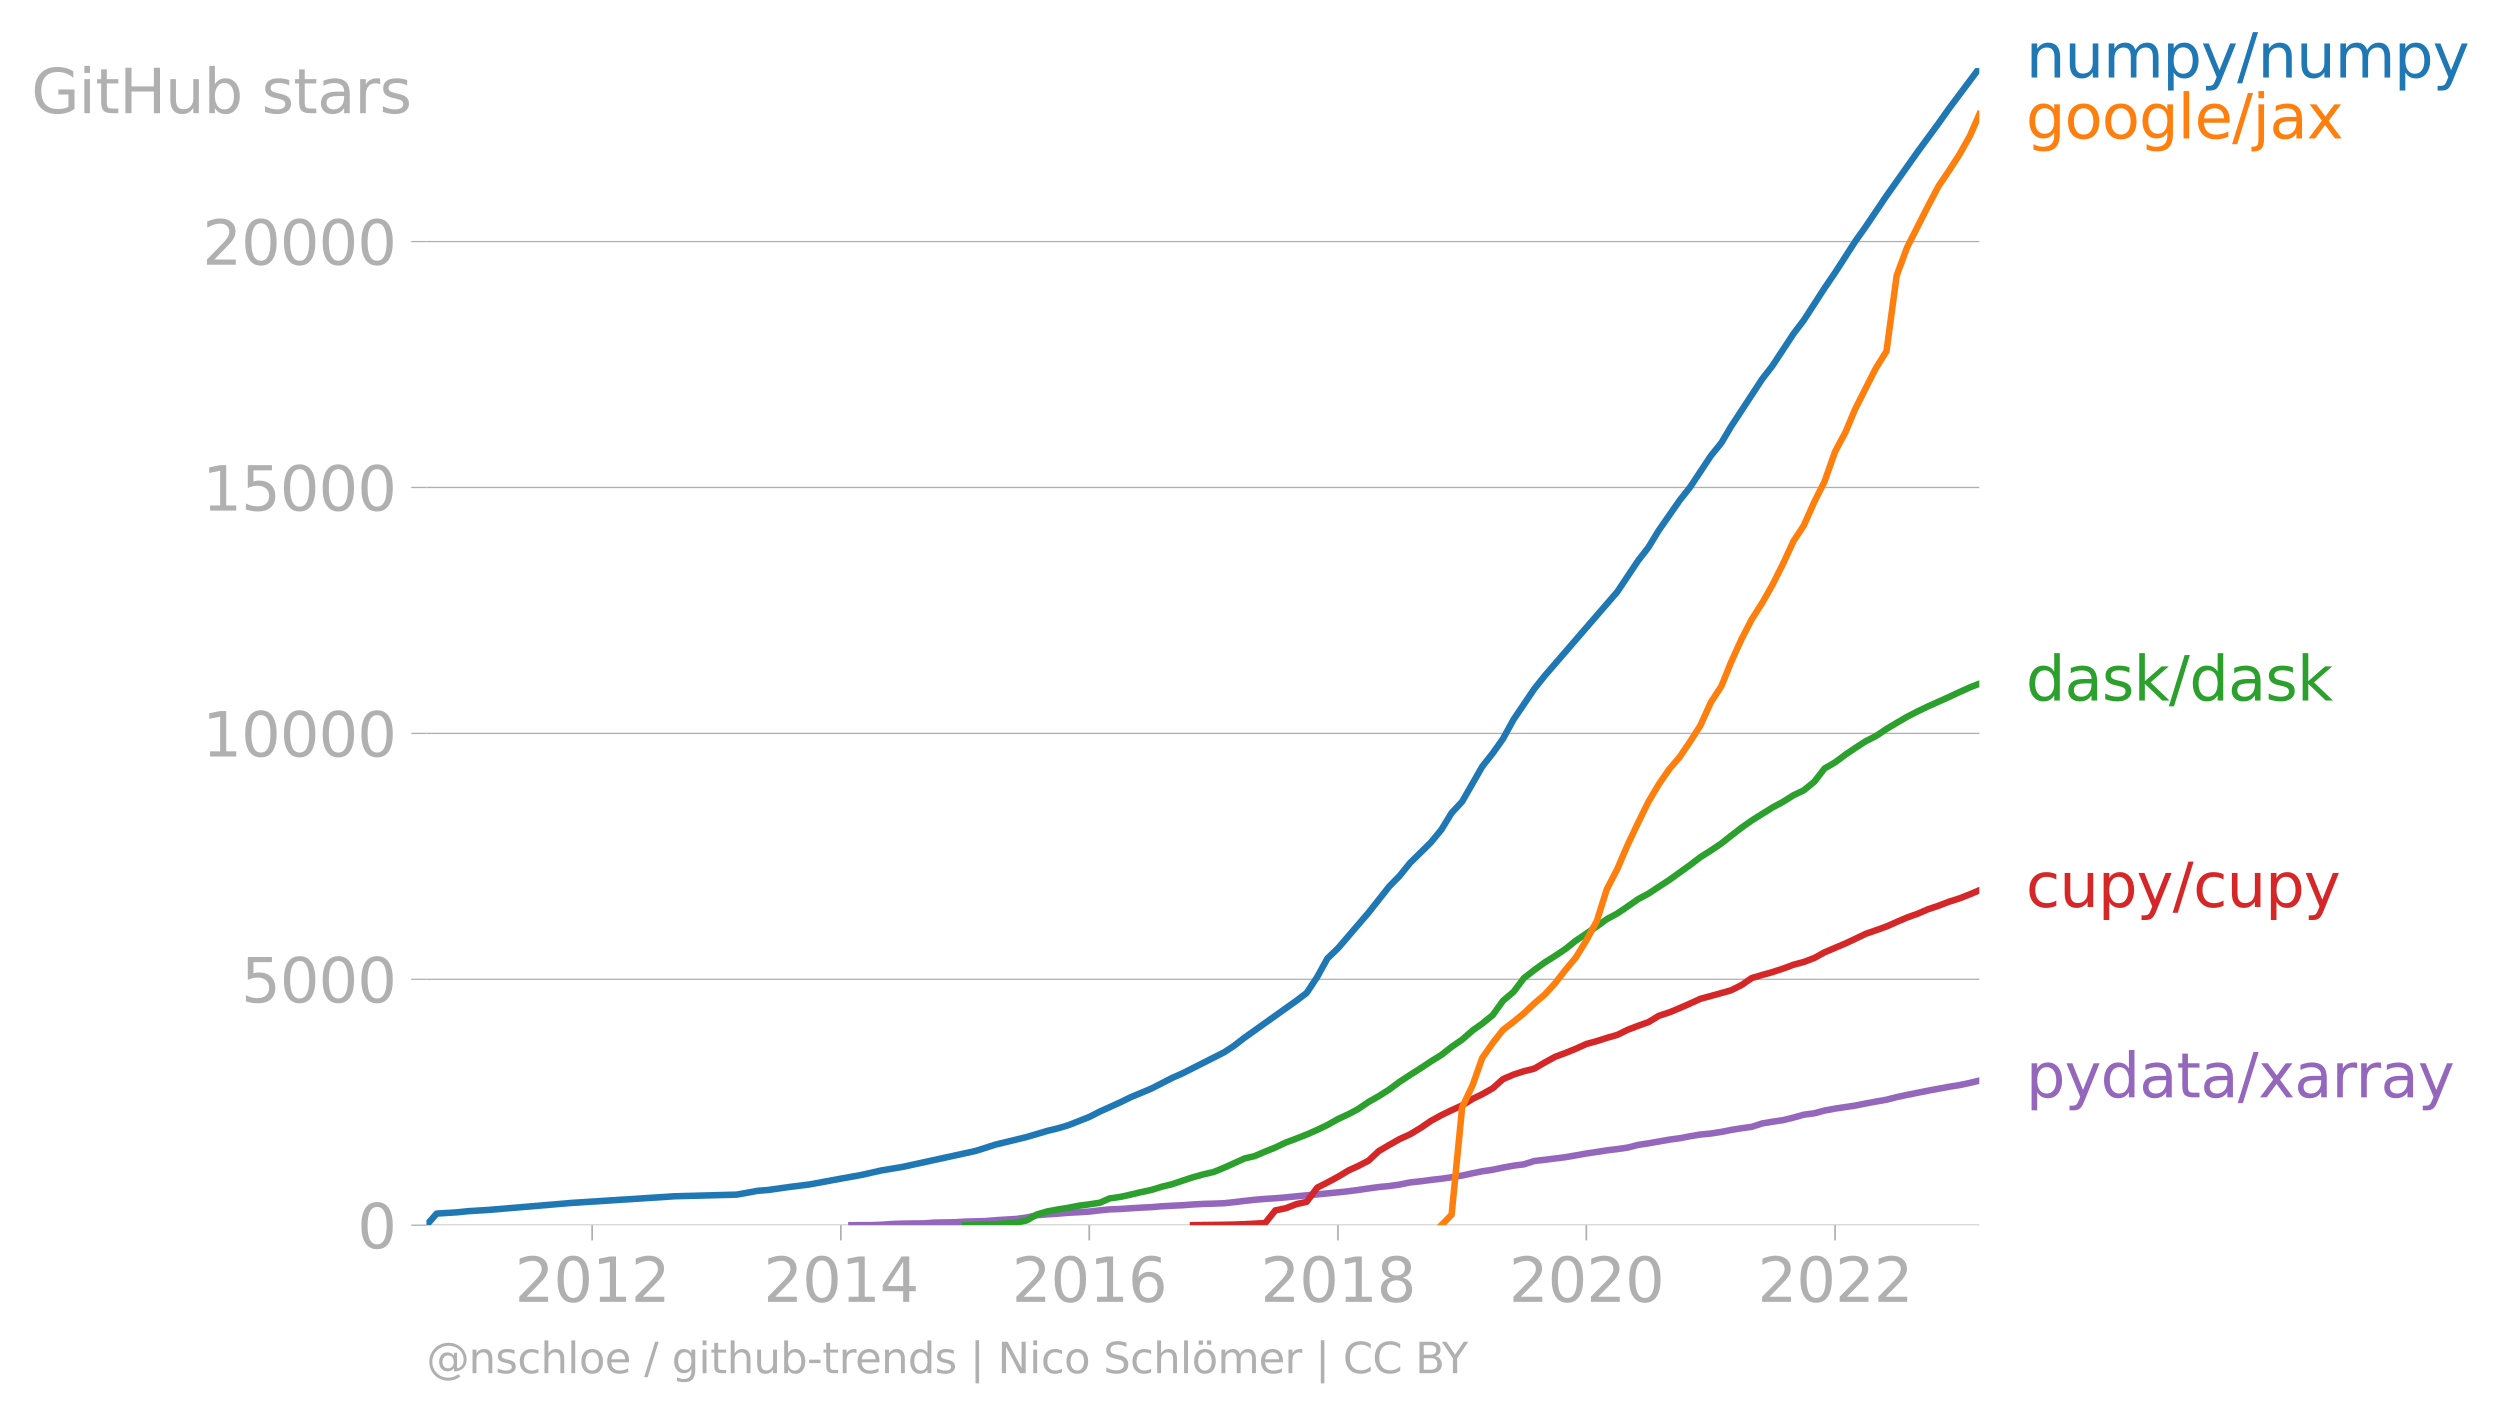 <svg xmlns="http://www.w3.org/2000/svg" xmlns:xlink="http://www.w3.org/1999/xlink" width="766.58" height="433.723" viewBox="0 0 574.935 325.292"><defs><style>*{stroke-linejoin:round;stroke-linecap:butt}</style></defs><g id="figure_1"><path id="patch_1" d="M0 325.292h574.935V0H0v325.292z" style="fill:none"/><g id="axes_1"><path id="patch_2" d="M98.073 281.765h357.12V15.653H98.073v266.112z" style="fill:none"/><g id="matplotlib.axis_1"><g id="xtick_1"><g id="line2d_1"><defs><path id="m145798fb50" d="M0 0v3.5" style="stroke:#b0b0b0;stroke-width:.4"/></defs><use xlink:href="#m145798fb50" x="136.179" y="281.765" style="fill:#b0b0b0;stroke:#b0b0b0;stroke-width:.4"/></g><g id="text_1" style="fill:#b0b0b0" transform="matrix(.14 0 0 -.14 118.364 299.403)"><defs><path id="DejaVuSans-32" d="M1228 531h2203V0H469v531q359 372 979 998 621 627 780 809 303 340 423 576 121 236 121 464 0 372-261 606-261 235-680 235-297 0-627-103-329-103-704-313v638q381 153 712 231 332 78 607 78 725 0 1156-363 431-362 431-968 0-288-108-546-107-257-392-607-78-91-497-524-418-433-1181-1211z" transform="scale(.016)"/><path id="DejaVuSans-30" d="M2034 4250q-487 0-733-480-245-479-245-1442 0-959 245-1439 246-480 733-480 491 0 736 480 246 480 246 1439 0 963-246 1442-245 480-736 480zm0 500q785 0 1199-621 414-620 414-1801 0-1178-414-1799Q2819-91 2034-91q-784 0-1198 620-414 621-414 1799 0 1181 414 1801 414 621 1198 621z" transform="scale(.016)"/><path id="DejaVuSans-31" d="M794 531h1031v3560L703 3866v575l1116 225h631V531h1031V0H794v531z" transform="scale(.016)"/></defs><use xlink:href="#DejaVuSans-32"/><use xlink:href="#DejaVuSans-30" x="63.623"/><use xlink:href="#DejaVuSans-31" x="127.246"/><use xlink:href="#DejaVuSans-32" x="190.869"/></g></g><g id="xtick_2"><use xlink:href="#m145798fb50" id="line2d_2" x="193.378" y="281.765" style="fill:#b0b0b0;stroke:#b0b0b0;stroke-width:.4"/><g id="text_2" style="fill:#b0b0b0" transform="matrix(.14 0 0 -.14 175.563 299.403)"><defs><path id="DejaVuSans-34" d="M2419 4116 825 1625h1594v2491zm-166 550h794V1625h666v-525h-666V0h-628v1100H313v609l1940 2957z" transform="scale(.016)"/></defs><use xlink:href="#DejaVuSans-32"/><use xlink:href="#DejaVuSans-30" x="63.623"/><use xlink:href="#DejaVuSans-31" x="127.246"/><use xlink:href="#DejaVuSans-34" x="190.869"/></g></g><g id="xtick_3"><use xlink:href="#m145798fb50" id="line2d_3" x="250.499" y="281.765" style="fill:#b0b0b0;stroke:#b0b0b0;stroke-width:.4"/><g id="text_3" style="fill:#b0b0b0" transform="matrix(.14 0 0 -.14 232.684 299.403)"><defs><path id="DejaVuSans-36" d="M2113 2584q-425 0-674-291-248-290-248-796 0-503 248-796 249-292 674-292t673 292q248 293 248 796 0 506-248 796-248 291-673 291zm1253 1979v-575q-238 112-480 171-242 60-480 60-625 0-955-422-329-422-376-1275 184 272 462 417 279 145 613 145 703 0 1111-427 408-426 408-1160 0-719-425-1154Q2819-91 2113-91q-810 0-1238 620-428 621-428 1799 0 1106 525 1764t1409 658q238 0 480-47t505-140z" transform="scale(.016)"/></defs><use xlink:href="#DejaVuSans-32"/><use xlink:href="#DejaVuSans-30" x="63.623"/><use xlink:href="#DejaVuSans-31" x="127.246"/><use xlink:href="#DejaVuSans-36" x="190.869"/></g></g><g id="xtick_4"><use xlink:href="#m145798fb50" id="line2d_4" x="307.697" y="281.765" style="fill:#b0b0b0;stroke:#b0b0b0;stroke-width:.4"/><g id="text_4" style="fill:#b0b0b0" transform="matrix(.14 0 0 -.14 289.882 299.403)"><defs><path id="DejaVuSans-38" d="M2034 2216q-450 0-708-241-257-241-257-662 0-422 257-663 258-241 708-241t709 242q260 243 260 662 0 421-258 662-257 241-711 241zm-631 268q-406 100-633 378-226 279-226 679 0 559 398 884 399 325 1092 325 697 0 1094-325t397-884q0-400-227-679-226-278-629-378 456-106 710-416 255-309 255-755 0-679-414-1042Q2806-91 2034-91q-771 0-1186 362-414 363-414 1042 0 446 256 755 257 310 713 416zm-231 997q0-362 226-565 227-203 636-203 407 0 636 203 230 203 230 565 0 363-230 566-229 203-636 203-409 0-636-203-226-203-226-566z" transform="scale(.016)"/></defs><use xlink:href="#DejaVuSans-32"/><use xlink:href="#DejaVuSans-30" x="63.623"/><use xlink:href="#DejaVuSans-31" x="127.246"/><use xlink:href="#DejaVuSans-38" x="190.869"/></g></g><g id="xtick_5"><use xlink:href="#m145798fb50" id="line2d_5" x="364.818" y="281.765" style="fill:#b0b0b0;stroke:#b0b0b0;stroke-width:.4"/><g id="text_5" style="fill:#b0b0b0" transform="matrix(.14 0 0 -.14 347.003 299.403)"><use xlink:href="#DejaVuSans-32"/><use xlink:href="#DejaVuSans-30" x="63.623"/><use xlink:href="#DejaVuSans-32" x="127.246"/><use xlink:href="#DejaVuSans-30" x="190.869"/></g></g><g id="xtick_6"><use xlink:href="#m145798fb50" id="line2d_6" x="422.016" y="281.765" style="fill:#b0b0b0;stroke:#b0b0b0;stroke-width:.4"/><g id="text_6" style="fill:#b0b0b0" transform="matrix(.14 0 0 -.14 404.201 299.403)"><use xlink:href="#DejaVuSans-32"/><use xlink:href="#DejaVuSans-30" x="63.623"/><use xlink:href="#DejaVuSans-32" x="127.246"/><use xlink:href="#DejaVuSans-32" x="190.869"/></g></g></g><g id="matplotlib.axis_2"><g id="ytick_1"><path id="line2d_7" d="M98.073 281.765h357.12" clip-path="url(#pa06796dcee)" style="fill:none;stroke:#b0b0b0;stroke-width:.3;stroke-linecap:square"/><g id="line2d_8"><defs><path id="md10e09a0e8" d="M0 0h-3.5" style="stroke:#b0b0b0;stroke-width:.3"/></defs><use xlink:href="#md10e09a0e8" x="98.073" y="281.765" style="fill:#b0b0b0;stroke:#b0b0b0;stroke-width:.3"/></g><use xlink:href="#DejaVuSans-30" id="text_7" style="fill:#b0b0b0" transform="matrix(.14 0 0 -.14 82.166 287.084)"/></g><g id="ytick_2"><path id="line2d_9" d="M98.073 225.213h357.12" clip-path="url(#pa06796dcee)" style="fill:none;stroke:#b0b0b0;stroke-width:.3;stroke-linecap:square"/><use xlink:href="#md10e09a0e8" id="line2d_10" x="98.073" y="225.213" style="fill:#b0b0b0;stroke:#b0b0b0;stroke-width:.3"/><g id="text_8" style="fill:#b0b0b0" transform="matrix(.14 0 0 -.14 55.443 230.532)"><defs><path id="DejaVuSans-35" d="M691 4666h2478v-532H1269V2991q137 47 274 70 138 23 276 23 781 0 1237-428 457-428 457-1159 0-753-469-1171Q2575-91 1722-91q-294 0-599 50Q819 9 494 109v635q281-153 581-228t634-75q541 0 856 284 316 284 316 772 0 487-316 771-315 285-856 285-253 0-505-56-251-56-513-175v2344z" transform="scale(.016)"/></defs><use xlink:href="#DejaVuSans-35"/><use xlink:href="#DejaVuSans-30" x="63.623"/><use xlink:href="#DejaVuSans-30" x="127.246"/><use xlink:href="#DejaVuSans-30" x="190.869"/></g></g><g id="ytick_3"><path id="line2d_11" d="M98.073 168.66h357.12" clip-path="url(#pa06796dcee)" style="fill:none;stroke:#b0b0b0;stroke-width:.3;stroke-linecap:square"/><use xlink:href="#md10e09a0e8" id="line2d_12" x="98.073" y="168.661" style="fill:#b0b0b0;stroke:#b0b0b0;stroke-width:.3"/><g id="text_9" style="fill:#b0b0b0" transform="matrix(.14 0 0 -.14 46.536 173.98)"><use xlink:href="#DejaVuSans-31"/><use xlink:href="#DejaVuSans-30" x="63.623"/><use xlink:href="#DejaVuSans-30" x="127.246"/><use xlink:href="#DejaVuSans-30" x="190.869"/><use xlink:href="#DejaVuSans-30" x="254.492"/></g></g><g id="ytick_4"><path id="line2d_13" d="M98.073 112.109h357.12" clip-path="url(#pa06796dcee)" style="fill:none;stroke:#b0b0b0;stroke-width:.3;stroke-linecap:square"/><use xlink:href="#md10e09a0e8" id="line2d_14" x="98.073" y="112.109" style="fill:#b0b0b0;stroke:#b0b0b0;stroke-width:.3"/><g id="text_10" style="fill:#b0b0b0" transform="matrix(.14 0 0 -.14 46.536 117.427)"><use xlink:href="#DejaVuSans-31"/><use xlink:href="#DejaVuSans-35" x="63.623"/><use xlink:href="#DejaVuSans-30" x="127.246"/><use xlink:href="#DejaVuSans-30" x="190.869"/><use xlink:href="#DejaVuSans-30" x="254.492"/></g></g><g id="ytick_5"><path id="line2d_15" d="M98.073 55.556h357.12" clip-path="url(#pa06796dcee)" style="fill:none;stroke:#b0b0b0;stroke-width:.3;stroke-linecap:square"/><use xlink:href="#md10e09a0e8" id="line2d_16" x="98.073" y="55.556" style="fill:#b0b0b0;stroke:#b0b0b0;stroke-width:.3"/><g id="text_11" style="fill:#b0b0b0" transform="matrix(.14 0 0 -.14 46.536 60.875)"><use xlink:href="#DejaVuSans-32"/><use xlink:href="#DejaVuSans-30" x="63.623"/><use xlink:href="#DejaVuSans-30" x="127.246"/><use xlink:href="#DejaVuSans-30" x="190.869"/><use xlink:href="#DejaVuSans-30" x="254.492"/></g></g><g id="text_12" style="fill:#b0b0b0" transform="matrix(.14 0 0 -.14 7.2 26.034)"><defs><path id="DejaVuSans-47" d="M3809 666v1253H2778v519h1656V434q-365-259-806-392-440-133-940-133-1094 0-1712 639-617 640-617 1780 0 1144 617 1783 618 639 1712 639 456 0 867-113 411-112 758-331v-672q-350 297-744 447t-828 150q-857 0-1287-478-429-478-429-1425 0-944 429-1422 430-478 1287-478 334 0 596 58 263 58 472 180z" transform="scale(.016)"/><path id="DejaVuSans-69" d="M603 3500h575V0H603v3500zm0 1363h575v-729H603v729z" transform="scale(.016)"/><path id="DejaVuSans-74" d="M1172 4494v-994h1184v-447H1172V1153q0-428 117-550t477-122h590V0h-590q-666 0-919 248-253 249-253 905v1900H172v447h422v994h578z" transform="scale(.016)"/><path id="DejaVuSans-48" d="M628 4666h631V2753h2294v1913h631V0h-631v2222H1259V0H628v4666z" transform="scale(.016)"/><path id="DejaVuSans-75" d="M544 1381v2119h575V1403q0-497 193-746 194-248 582-248 465 0 735 297 271 297 271 810v1984h575V0h-575v538q-209-319-486-474-276-155-642-155-603 0-916 375-312 375-312 1097zm1447 2203z" transform="scale(.016)"/><path id="DejaVuSans-62" d="M3116 1747q0 634-261 995t-717 361q-457 0-718-361t-261-995q0-634 261-995t718-361q456 0 717 361t261 995zM1159 2969q182 312 458 463 277 152 661 152 638 0 1036-506 399-506 399-1331T3314 415Q2916-91 2278-91q-384 0-661 152-276 152-458 464V0H581v4863h578V2969z" transform="scale(.016)"/><path id="DejaVuSans-73" d="M2834 3397v-544q-243 125-506 187-262 63-544 63-428 0-642-131t-214-394q0-200 153-314t616-217l197-44q612-131 870-370t258-667q0-488-386-773Q2250-91 1575-91q-281 0-586 55T347 128v594q319-166 628-249 309-82 613-82 406 0 624 139 219 139 219 392 0 234-158 359-157 125-692 241l-200 47q-534 112-772 345-237 233-237 639 0 494 350 762 350 269 994 269 318 0 599-47 282-46 519-140z" transform="scale(.016)"/><path id="DejaVuSans-61" d="M2194 1759q-697 0-966-159t-269-544q0-306 202-486 202-179 548-179 479 0 768 339t289 901v128h-572zm1147 238V0h-575v531q-197-318-491-470T1556-91q-537 0-855 302-317 302-317 808 0 590 395 890 396 300 1180 300h807v57q0 397-261 614t-733 217q-300 0-585-72-284-72-546-216v532q315 122 612 182 297 61 578 61 760 0 1135-394 375-393 375-1193z" transform="scale(.016)"/><path id="DejaVuSans-72" d="M2631 2963q-97 56-211 82-114 27-251 27-488 0-749-317t-261-911V0H581v3500h578v-544q182 319 472 473 291 155 707 155 59 0 131-8 72-7 159-23l3-590z" transform="scale(.016)"/></defs><use xlink:href="#DejaVuSans-47"/><use xlink:href="#DejaVuSans-69" x="77.49"/><use xlink:href="#DejaVuSans-74" x="105.273"/><use xlink:href="#DejaVuSans-48" x="144.482"/><use xlink:href="#DejaVuSans-75" x="219.678"/><use xlink:href="#DejaVuSans-62" x="283.057"/><use xlink:href="#DejaVuSans-20" x="346.533"/><use xlink:href="#DejaVuSans-73" x="378.32"/><use xlink:href="#DejaVuSans-74" x="430.42"/><use xlink:href="#DejaVuSans-61" x="469.629"/><use xlink:href="#DejaVuSans-72" x="530.908"/><use xlink:href="#DejaVuSans-73" x="572.021"/></g></g><path id="line2d_17" d="m195.804 281.765 2.19-.022h2.426l2.348-.091 2.425-.17 2.348-.079 2.426-.034 2.425-.022 2.348-.17 2.425-.057 2.348-.034 2.425-.147 2.426-.067 2.19-.057 2.427-.204 2.347-.147 2.426-.147 2.347-.328 2.426-.531 2.425-.192 2.348-.159 2.425-.203 2.348-.125 2.426-.147 2.425-.283 2.27-.226 2.425-.09 2.347-.159 2.426-.147 2.348-.113 2.425-.203 2.426-.125 2.347-.113 2.426-.18 2.347-.125 2.426-.068 2.426-.09 2.19-.238 2.426-.294 2.348-.26 2.425-.204 2.348-.147 2.425-.204 2.426-.248 2.348-.227 2.425-.203 2.348-.238 2.425-.237 2.426-.26 2.19-.283 2.426-.362 2.348-.317 2.426-.237 2.347-.328 2.426-.498 2.425-.26 2.348-.317 2.425-.271 2.348-.34 2.425-.395 2.426-.543 2.191-.43 2.426-.362 2.347-.498 2.426-.44 2.347-.295 2.426-.78 2.426-.272 2.347-.305 2.426-.306 2.347-.407 2.426-.43 2.425-.361 2.27-.362 2.425-.294 2.348-.34 2.425-.622 2.348-.35 2.425-.43 2.426-.43 2.347-.317 2.426-.463 2.347-.396 2.426-.227 2.426-.384 2.19-.441 2.426-.396 2.348-.317 2.425-.791 2.348-.385 2.426-.362 2.425-.6 2.348-.655 2.425-.328 2.348-.623 2.425-.452 2.426-.362 2.19-.328 2.427-.486 2.347-.441 2.426-.419 2.347-.61 2.426-.52 2.425-.487 2.348-.464 2.425-.452 2.348-.441 2.426-.385 2.425-.509 2.191-.543" clip-path="url(#pa06796dcee)" style="fill:none;stroke:#9467bd;stroke-width:1.5;stroke-linecap:square"/><path id="line2d_18" d="m274.364 281.765 2.347-.045 2.426-.023 2.426-.034 2.19-.045 2.426-.09 2.348-.125 2.425-.136 2.348-2.918 2.425-.497 2.426-.94 2.348-.52 2.425-3.268 2.348-1.188 2.425-1.312 2.426-1.459 2.19-.995 2.426-1.255 2.348-2.206 2.426-1.425 2.347-1.323 2.426-1.109 2.425-1.459 2.348-1.617 2.425-1.324 2.348-1.142 2.425-1.108 2.426-1.505 2.191-1.063 2.426-1.368 2.347-2.104 2.426-1.04 2.347-.759 2.426-.61 2.426-1.425 2.347-1.29 2.426-.905 2.347-.95 2.426-1.097 2.425-.667 2.27-.735 2.425-.69 2.348-1.154 2.425-.939 2.348-.825 2.425-1.47 2.426-.792 2.347-.973 2.426-1.063 2.347-1.075 2.426-.667 2.426-.667 2.19-.623 2.426-1.21 2.348-1.617 2.425-.713 2.348-.656 2.426-.803 2.425-.893 2.348-.634 2.425-.916 2.348-1.3 2.425-1.03 2.426-1.029 2.19-1.03 2.427-1.164 2.347-.815 2.426-.87 2.347-1.041 2.426-1.04 2.425-.86 2.348-1.018 2.425-.814 2.348-.905 2.426-.77 2.425-.95 2.191-.938" clip-path="url(#pa06796dcee)" style="fill:none;stroke:#d62728;stroke-width:1.5;stroke-linecap:square"/><path id="line2d_19" d="m221.938 281.765 2.426-.068 2.19-.102 2.427-.056 2.347-.204 2.426-.192 2.347-.475 2.426-1.402 2.425-.69 2.348-.43 2.425-.396 2.348-.464 2.426-.317 2.425-.373 2.27-.995 2.425-.34 2.347-.52 2.426-.576 2.348-.498 2.425-.747 2.426-.588 2.347-.803 2.426-.792 2.347-.656 2.426-.565 2.426-.995 2.19-.984 2.426-1.109 2.348-.554 2.425-1.04 2.348-.94 2.425-1.153 2.426-.905 2.348-.927 2.425-1.064 2.348-1.13 2.425-1.358 2.426-1.13 2.19-1.166 2.426-1.651 2.348-1.335 2.426-1.538 2.347-1.742 2.426-1.595 2.425-1.538 2.348-1.56 2.425-1.505 2.348-1.844 2.425-1.673 2.426-2.127 2.191-1.55 2.426-1.979 2.347-3.268 2.426-2.059 2.347-3.122 2.426-1.9 2.426-1.764 2.347-1.47 2.426-1.63 2.347-1.877 2.426-1.64 2.425-1.662 2.27-1.652 2.425-1.312 2.348-1.583 2.425-1.697 2.348-1.255 2.425-1.606 2.426-1.572 2.347-1.697 2.426-1.742 2.347-1.798 2.426-1.527 2.426-1.64 2.19-1.73 2.426-1.878 2.348-1.651 2.425-1.527 2.348-1.46 2.426-1.311 2.425-1.527 2.348-1.12 2.425-1.98 2.348-3.042 2.425-1.402 2.426-1.81 2.19-1.482 2.427-1.572 2.347-1.187 2.426-1.63 2.347-1.402 2.426-1.413 2.425-1.245 2.348-1.13 2.425-1.086 2.348-1.052 2.426-1.131 2.425-1.098 2.191-.848" clip-path="url(#pa06796dcee)" style="fill:none;stroke:#2ca02c;stroke-width:1.5;stroke-linecap:square"/><g id="text_13" style="fill:#1f77b4" transform="matrix(.14 0 0 -.14 465.907 17.838)"><defs><path id="DejaVuSans-6e" d="M3513 2113V0h-575v2094q0 497-194 743-194 247-581 247-466 0-735-297-269-296-269-809V0H581v3500h578v-544q207 316 486 472 280 156 646 156 603 0 912-373 310-373 310-1098z" transform="scale(.016)"/><path id="DejaVuSans-6d" d="M3328 2828q216 388 516 572t706 184q547 0 844-383 297-382 297-1088V0h-578v2094q0 503-179 746-178 244-543 244-447 0-707-297-259-296-259-809V0h-578v2094q0 506-178 748t-550 242q-441 0-701-298-259-298-259-808V0H581v3500h578v-544q197 322 472 475t653 153q382 0 649-194 267-193 395-562z" transform="scale(.016)"/><path id="DejaVuSans-70" d="M1159 525v-1856H581v4831h578v-531q182 312 458 463 277 152 661 152 638 0 1036-506 399-506 399-1331T3314 415Q2916-91 2278-91q-384 0-661 152-276 152-458 464zm1957 1222q0 634-261 995t-717 361q-457 0-718-361t-261-995q0-634 261-995t718-361q456 0 717 361t261 995z" transform="scale(.016)"/><path id="DejaVuSans-79" d="M2059-325q-243-625-475-815-231-191-618-191H506v481h338q237 0 368 113 132 112 291 531l103 262L191 3500h609L1894 763l1094 2737h609L2059-325z" transform="scale(.016)"/><path id="DejaVuSans-2f" d="M1625 4666h531L531-594H0l1625 5260z" transform="scale(.016)"/></defs><use xlink:href="#DejaVuSans-6e"/><use xlink:href="#DejaVuSans-75" x="63.379"/><use xlink:href="#DejaVuSans-6d" x="126.758"/><use xlink:href="#DejaVuSans-70" x="224.17"/><use xlink:href="#DejaVuSans-79" x="287.646"/><use xlink:href="#DejaVuSans-2f" x="346.826"/><use xlink:href="#DejaVuSans-6e" x="380.518"/><use xlink:href="#DejaVuSans-75" x="443.896"/><use xlink:href="#DejaVuSans-6d" x="507.275"/><use xlink:href="#DejaVuSans-70" x="604.688"/><use xlink:href="#DejaVuSans-79" x="668.164"/></g><g id="text_14" style="fill:#ff7f0e" transform="matrix(.14 0 0 -.14 465.907 31.838)"><defs><path id="DejaVuSans-67" d="M2906 1791q0 625-258 968-257 344-723 344-462 0-720-344-258-343-258-968 0-622 258-966t720-344q466 0 723 344 258 344 258 966zm575-1357q0-893-397-1329-396-436-1215-436-303 0-572 45t-522 139v559q253-137 500-202 247-66 503-66 566 0 847 295t281 892v285q-178-310-456-463T1784 0Q1141 0 747 490 353 981 353 1791q0 812 394 1302 394 491 1037 491 388 0 666-153t456-462v531h575V434z" transform="scale(.016)"/><path id="DejaVuSans-6f" d="M1959 3097q-462 0-731-361t-269-989q0-628 267-989 268-361 733-361 460 0 728 362 269 363 269 988 0 622-269 986-268 364-728 364zm0 487q750 0 1178-488 429-487 429-1349 0-859-429-1349Q2709-91 1959-91q-753 0-1180 489-426 490-426 1349 0 862 426 1349 427 488 1180 488z" transform="scale(.016)"/><path id="DejaVuSans-6c" d="M603 4863h575V0H603v4863z" transform="scale(.016)"/><path id="DejaVuSans-65" d="M3597 1894v-281H953q38-594 358-905t892-311q331 0 642 81t618 244V178Q3153 47 2828-22t-659-69q-838 0-1327 487-489 488-489 1320 0 859 464 1363 464 505 1252 505 706 0 1117-455 411-454 411-1235zm-575 169q-6 471-264 752-258 282-683 282-481 0-770-272t-333-766l2050 4z" transform="scale(.016)"/><path id="DejaVuSans-6a" d="M603 3500h575V-63q0-668-255-968-254-300-820-300h-219v487H38q328 0 446 152Q603-541 603-63v3563zm0 1363h575v-729H603v729z" transform="scale(.016)"/><path id="DejaVuSans-78" d="M3513 3500 2247 1797 3578 0h-678L1881 1375 863 0H184l1360 1831L300 3500h678l928-1247 928 1247h679z" transform="scale(.016)"/></defs><use xlink:href="#DejaVuSans-67"/><use xlink:href="#DejaVuSans-6f" x="63.477"/><use xlink:href="#DejaVuSans-6f" x="124.658"/><use xlink:href="#DejaVuSans-67" x="185.84"/><use xlink:href="#DejaVuSans-6c" x="249.316"/><use xlink:href="#DejaVuSans-65" x="277.1"/><use xlink:href="#DejaVuSans-2f" x="338.623"/><use xlink:href="#DejaVuSans-6a" x="372.314"/><use xlink:href="#DejaVuSans-61" x="400.098"/><use xlink:href="#DejaVuSans-78" x="461.377"/></g><g id="text_15" style="fill:#2ca02c" transform="matrix(.14 0 0 -.14 465.907 161.1)"><defs><path id="DejaVuSans-64" d="M2906 2969v1894h575V0h-575v525q-181-312-458-464-276-152-664-152-634 0-1033 506-398 507-398 1332t398 1331q399 506 1033 506 388 0 664-152 277-151 458-463zM947 1747q0-634 261-995t717-361q456 0 718 361 263 361 263 995t-263 995q-262 361-718 361t-717-361q-261-361-261-995z" transform="scale(.016)"/><path id="DejaVuSans-6b" d="M581 4863h578V1991l1716 1509h734L1753 1863 3688 0h-750L1159 1709V0H581v4863z" transform="scale(.016)"/></defs><use xlink:href="#DejaVuSans-64"/><use xlink:href="#DejaVuSans-61" x="63.477"/><use xlink:href="#DejaVuSans-73" x="124.756"/><use xlink:href="#DejaVuSans-6b" x="176.855"/><use xlink:href="#DejaVuSans-2f" x="234.766"/><use xlink:href="#DejaVuSans-64" x="268.457"/><use xlink:href="#DejaVuSans-61" x="331.934"/><use xlink:href="#DejaVuSans-73" x="393.213"/><use xlink:href="#DejaVuSans-6b" x="445.313"/></g><g id="text_16" style="fill:#d62728" transform="matrix(.14 0 0 -.14 465.907 208.593)"><defs><path id="DejaVuSans-63" d="M3122 3366v-538q-244 135-489 202t-495 67q-560 0-870-355-309-354-309-995t309-996q310-354 870-354 250 0 495 67t489 202V134Q2881 22 2623-34q-257-57-548-57-791 0-1257 497-465 497-465 1341 0 856 470 1346 471 491 1290 491 265 0 518-55 253-54 491-163z" transform="scale(.016)"/></defs><use xlink:href="#DejaVuSans-63"/><use xlink:href="#DejaVuSans-75" x="54.98"/><use xlink:href="#DejaVuSans-70" x="118.359"/><use xlink:href="#DejaVuSans-79" x="181.836"/><use xlink:href="#DejaVuSans-2f" x="241.016"/><use xlink:href="#DejaVuSans-63" x="274.707"/><use xlink:href="#DejaVuSans-75" x="329.688"/><use xlink:href="#DejaVuSans-70" x="393.066"/><use xlink:href="#DejaVuSans-79" x="456.543"/></g><g id="text_17" style="fill:#9467bd" transform="matrix(.14 0 0 -.14 465.907 252.364)"><use xlink:href="#DejaVuSans-70"/><use xlink:href="#DejaVuSans-79" x="63.477"/><use xlink:href="#DejaVuSans-64" x="122.656"/><use xlink:href="#DejaVuSans-61" x="186.133"/><use xlink:href="#DejaVuSans-74" x="247.412"/><use xlink:href="#DejaVuSans-61" x="286.621"/><use xlink:href="#DejaVuSans-2f" x="347.9"/><use xlink:href="#DejaVuSans-78" x="381.592"/><use xlink:href="#DejaVuSans-61" x="440.771"/><use xlink:href="#DejaVuSans-72" x="502.051"/><use xlink:href="#DejaVuSans-72" x="541.414"/><use xlink:href="#DejaVuSans-61" x="582.527"/><use xlink:href="#DejaVuSans-79" x="643.807"/></g><g id="text_18" style="fill:#b0b0b0" transform="matrix(.097 0 0 -.097 98.073 315.801)"><defs><path id="DejaVuSans-40" d="M2381 1678q0-447 222-702 222-254 610-254 384 0 604 256 221 256 221 700 0 438-225 695-225 258-607 258-378 0-602-256-223-256-223-697zm1703-934q-187-241-429-355t-564-114q-538 0-874 389t-336 1014q0 625 337 1015 338 391 873 391 322 0 565-117 244-117 428-354v409h447V722q457 69 714 417 258 349 258 902 0 334-99 628-98 294-298 544-325 409-792 626t-1017 217q-384 0-738-102-353-101-653-301-490-319-767-836-276-517-276-1120 0-497 179-932 180-434 521-765 328-325 759-495 431-171 922-171 403 0 792 136t714 389l281-347q-390-303-851-464t-936-161q-578 0-1091 205-512 205-912 595Q841 78 631 592q-209 514-209 1105 0 569 212 1084 213 516 607 907 403 396 931 607t1119 211q662 0 1229-272 568-271 952-771 234-307 357-666 124-359 124-744 0-822-497-1297T4084 263v481z" transform="scale(.016)"/><path id="DejaVuSans-68" d="M3513 2113V0h-575v2094q0 497-194 743-194 247-581 247-466 0-735-297-269-296-269-809V0H581v4863h578V2956q207 316 486 472 280 156 646 156 603 0 912-373 310-373 310-1098z" transform="scale(.016)"/><path id="DejaVuSans-2d" d="M313 2009h1684v-512H313v512z" transform="scale(.016)"/><path id="DejaVuSans-7c" d="M1344 4891v-6400H813v6400h531z" transform="scale(.016)"/><path id="DejaVuSans-4e" d="M628 4666h850L3547 763v3903h612V0h-850L1241 3903V0H628v4666z" transform="scale(.016)"/><path id="DejaVuSans-53" d="M3425 4513v-616q-359 172-678 256-319 85-616 85-515 0-795-200t-280-569q0-310 186-468 186-157 705-254l381-78q706-135 1042-474t336-907q0-679-455-1029Q2797-91 1919-91q-331 0-705 75-373 75-773 222v650q384-215 753-325 369-109 725-109 540 0 834 212 294 213 294 607 0 343-211 537t-692 291l-385 75q-706 140-1022 440-315 300-315 835 0 619 436 975t1201 356q329 0 669-60 341-59 697-177z" transform="scale(.016)"/><path id="DejaVuSans-f6" d="M1959 3097q-462 0-731-361t-269-989q0-628 267-989 268-361 733-361 460 0 728 362 269 363 269 988 0 622-269 986-268 364-728 364zm0 487q750 0 1178-488 429-487 429-1349 0-859-429-1349Q2709-91 1959-91q-753 0-1180 489-426 490-426 1349 0 862 426 1349 427 488 1180 488zm295 1266h634v-631h-634v631zm-1222 0h634v-631h-634v631z" transform="scale(.016)"/><path id="DejaVuSans-43" d="M4122 4306v-665q-319 297-680 443-361 147-767 147-800 0-1225-489t-425-1414q0-922 425-1411t1225-489q406 0 767 147t680 444V359q-331-225-702-338-370-112-782-112-1060 0-1670 648-609 649-609 1771 0 1125 609 1773 610 649 1670 649 418 0 788-111 371-111 696-333z" transform="scale(.016)"/><path id="DejaVuSans-42" d="M1259 2228V519h1013q509 0 754 211 246 211 246 645 0 438-246 645-245 208-754 208H1259zm0 1919V2741h935q462 0 688 173 227 174 227 530 0 353-227 528-226 175-688 175h-935zm-631 519h1613q722 0 1112-300 391-300 391-853 0-429-200-682t-588-315q466-100 724-418 258-317 258-792 0-625-425-966Q3088 0 2303 0H628v4666z" transform="scale(.016)"/><path id="DejaVuSans-59" d="M-13 4666h679l1293-1919 1285 1919h678L2272 2222V0h-634v2222L-13 4666z" transform="scale(.016)"/></defs><use xlink:href="#DejaVuSans-40"/><use xlink:href="#DejaVuSans-6e" x="100"/><use xlink:href="#DejaVuSans-73" x="163.379"/><use xlink:href="#DejaVuSans-63" x="215.479"/><use xlink:href="#DejaVuSans-68" x="270.459"/><use xlink:href="#DejaVuSans-6c" x="333.838"/><use xlink:href="#DejaVuSans-6f" x="361.621"/><use xlink:href="#DejaVuSans-65" x="422.803"/><use xlink:href="#DejaVuSans-20" x="484.326"/><use xlink:href="#DejaVuSans-2f" x="516.113"/><use xlink:href="#DejaVuSans-20" x="549.805"/><use xlink:href="#DejaVuSans-67" x="581.592"/><use xlink:href="#DejaVuSans-69" x="645.068"/><use xlink:href="#DejaVuSans-74" x="672.852"/><use xlink:href="#DejaVuSans-68" x="712.061"/><use xlink:href="#DejaVuSans-75" x="775.439"/><use xlink:href="#DejaVuSans-62" x="838.818"/><use xlink:href="#DejaVuSans-2d" x="902.295"/><use xlink:href="#DejaVuSans-74" x="938.379"/><use xlink:href="#DejaVuSans-72" x="977.588"/><use xlink:href="#DejaVuSans-65" x="1016.451"/><use xlink:href="#DejaVuSans-6e" x="1077.975"/><use xlink:href="#DejaVuSans-64" x="1141.354"/><use xlink:href="#DejaVuSans-73" x="1204.83"/><use xlink:href="#DejaVuSans-20" x="1256.93"/><use xlink:href="#DejaVuSans-7c" x="1288.717"/><use xlink:href="#DejaVuSans-20" x="1322.408"/><use xlink:href="#DejaVuSans-4e" x="1354.195"/><use xlink:href="#DejaVuSans-69" x="1429"/><use xlink:href="#DejaVuSans-63" x="1456.783"/><use xlink:href="#DejaVuSans-6f" x="1511.764"/><use xlink:href="#DejaVuSans-20" x="1572.945"/><use xlink:href="#DejaVuSans-53" x="1604.732"/><use xlink:href="#DejaVuSans-63" x="1668.209"/><use xlink:href="#DejaVuSans-68" x="1723.189"/><use xlink:href="#DejaVuSans-6c" x="1786.568"/><use xlink:href="#DejaVuSans-f6" x="1814.352"/><use xlink:href="#DejaVuSans-6d" x="1875.533"/><use xlink:href="#DejaVuSans-65" x="1972.945"/><use xlink:href="#DejaVuSans-72" x="2034.469"/><use xlink:href="#DejaVuSans-20" x="2075.582"/><use xlink:href="#DejaVuSans-7c" x="2107.369"/><use xlink:href="#DejaVuSans-20" x="2141.061"/><use xlink:href="#DejaVuSans-43" x="2172.848"/><use xlink:href="#DejaVuSans-43" x="2242.672"/><use xlink:href="#DejaVuSans-20" x="2312.496"/><use xlink:href="#DejaVuSans-42" x="2344.283"/><use xlink:href="#DejaVuSans-59" x="2407.387"/></g><path id="line2d_20" d="m331.484 281.765 2.348-2.42 2.425-24.702 2.426-5.124 2.191-6.22 2.426-3.45 2.347-2.998 2.426-1.866 2.347-1.923 2.426-2.296 2.426-2.07 2.347-2.567 2.426-3.122 2.347-2.793 2.426-3.948 2.425-4.501 2.27-7.25 2.425-4.671 2.348-5.486 2.425-5.124 2.348-4.773 2.425-4.105 2.426-3.507 2.347-2.725 2.426-3.586 2.347-3.676 2.426-5.35 2.426-3.743 2.19-5.43 2.426-5.35 2.348-4.546 2.425-3.811 2.348-4.151 2.426-4.819 2.425-5.259 2.348-3.551 2.425-5.44 2.348-4.672 2.425-6.877 2.426-4.547 2.19-5.236 2.427-4.796 2.347-4.626 2.426-3.88 2.347-17.417 2.426-6.55 2.425-4.76 2.348-4.638 2.425-4.592 2.348-3.484 2.426-3.744 2.425-4.298 2.191-4.999" clip-path="url(#pa06796dcee)" style="fill:none;stroke:#ff7f0e;stroke-width:1.5;stroke-linecap:square"/><path id="line2d_21" d="m98.073 281.765 2.348-2.67 4.773-.305 2.425-.248 4.617-.283 19.17-1.618 23.866-1.538 14.163-.373 4.773-.87 2.425-.193 4.773-.679 4.773-.6 7.2-1.334 4.616-.826 4.773-1.074 4.773-.792 16.823-3.676 4.617-1.47 7.12-1.73 4.851-1.437 2.348-.565 2.425-.724 4.774-1.89 2.425-1.232 4.695-2.126 2.347-1.154 4.774-1.99 4.85-2.489 2.348-1.03 9.625-4.874 2.19-1.436 2.426-1.878 11.972-8.528 2.348-1.787 2.425-3.665 2.348-4.264 2.425-2.33 7.042-8.211 4.774-6.04 2.347-2.386 2.426-3.009 4.773-4.694 2.425-2.952 2.348-3.834 2.425-2.613 4.617-8.053 2.426-3.076 2.347-3.314 2.426-4.422 4.773-7.058 2.426-3.043 16.666-19.284 4.773-7.148 2.348-3.02 2.425-3.97 4.773-6.854 2.426-3.077 4.773-7.204 2.426-2.998 2.19-3.698 7.2-10.983 2.347-3.03 4.851-7.375 2.348-3.088 4.773-7.386 2.425-3.551 4.617-7.171 2.426-3.416 4.773-7.08 7.198-10.168 4.773-6.492 2.348-3.326 7.042-9.41h0" clip-path="url(#pa06796dcee)" style="fill:none;stroke:#1f77b4;stroke-width:1.5;stroke-linecap:square"/></g></g><defs><clipPath id="pa06796dcee"><path d="M98.073 15.653h357.12v266.112H98.073z"/></clipPath></defs></svg>